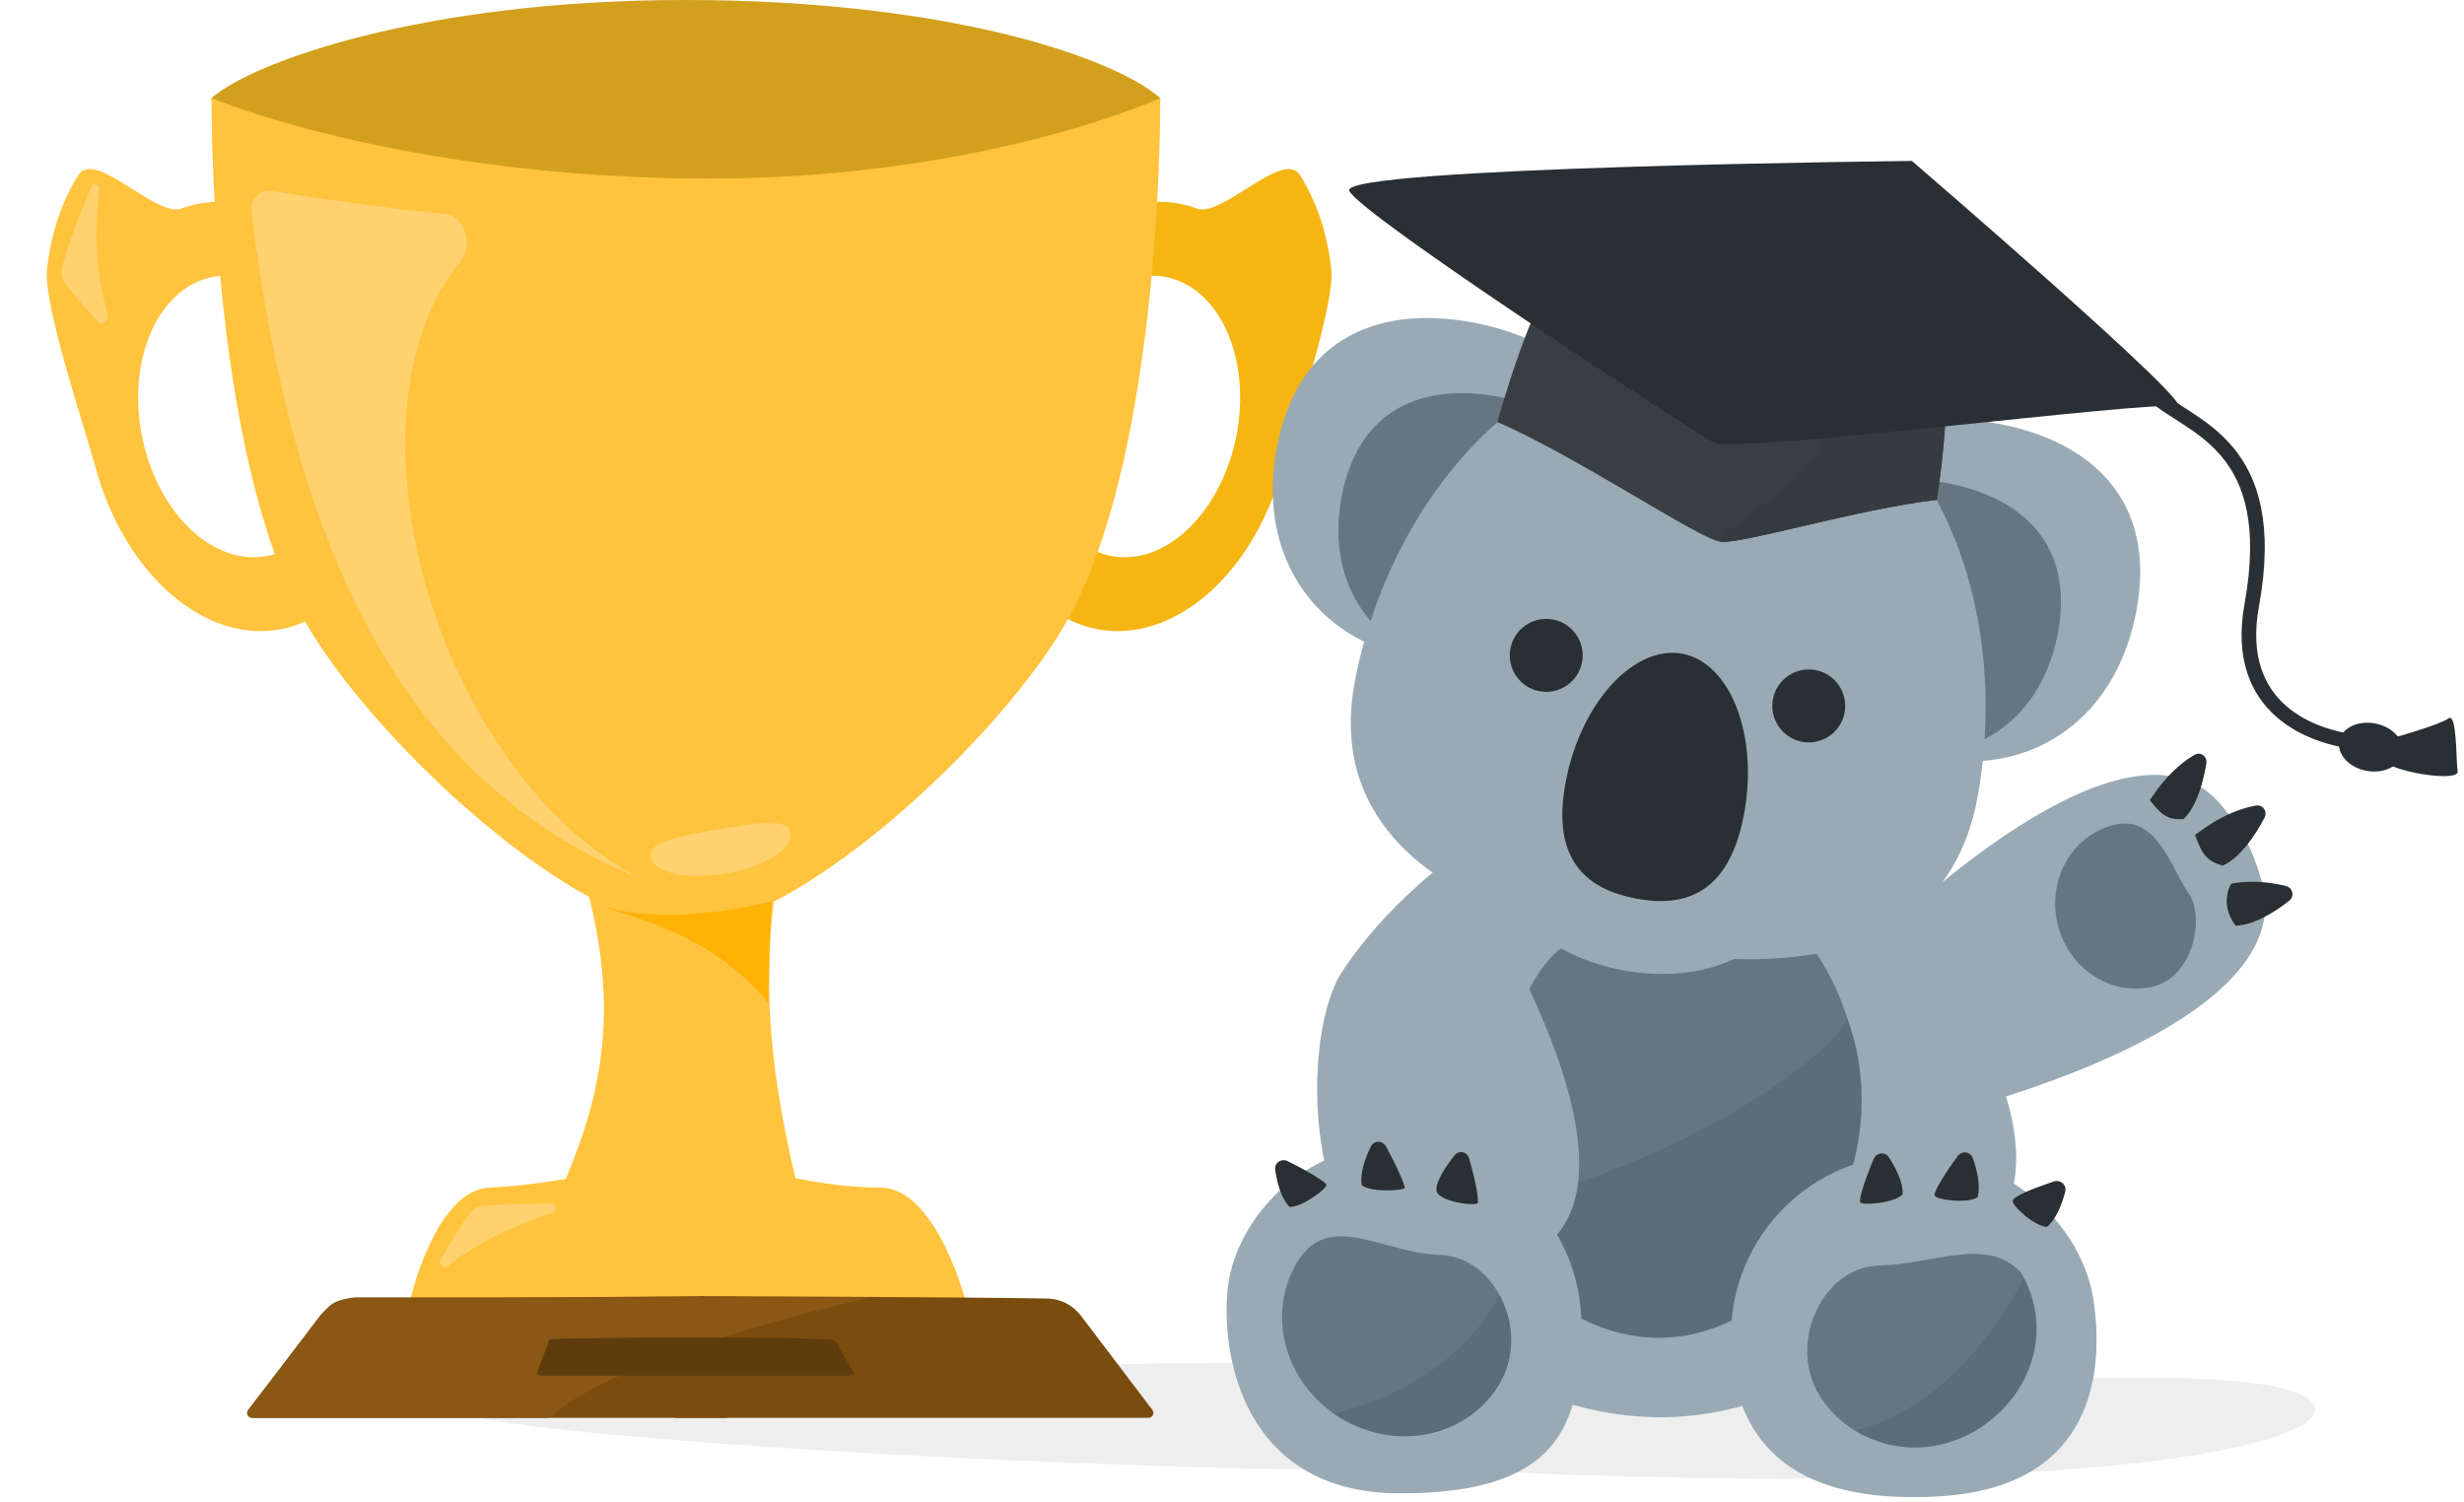 <svg width="251" height="153" viewBox="0 0 251 153" fill="none" xmlns="http://www.w3.org/2000/svg">
<path d="M231.126 141.139C244.967 143.577 231.126 153.33 151.774 149.917C104.637 149.917 46.082 145.877 46.082 143.454C46.082 141.03 95.871 138.701 143.009 138.701C190.066 143.09 217.286 138.701 231.126 141.139Z" fill="#4B4B4B" fill-opacity="0.09"/>
<path d="M118.196 9.989C118.196 15.693 96.7 20.264 69.798 20.264C42.895 20.264 21.551 15.692 21.551 9.988C25.608 6.394 42.895 0 69.798 0C96.7 0 113.59 5.926 118.196 9.989Z" fill="#D3A01D"/>
<path d="M26.503 21.326C23.783 20.328 21.017 20.302 18.476 21.249C15.935 22.197 9.69 15.178 7.995 17.822C6.3 20.465 5.195 23.772 4.791 27.418C4.386 31.064 8.713 43.83 9.705 47.522C10.697 51.214 12.338 54.612 14.466 57.382C16.594 60.151 19.136 62.197 21.842 63.318C24.549 64.438 27.325 64.595 29.9 63.772C32.474 62.95 34.757 61.176 36.523 58.626L32.365 53.052C31.206 54.725 29.708 55.888 28.02 56.428C26.331 56.967 24.51 56.864 22.735 56.129C20.96 55.394 19.292 54.053 17.896 52.236C16.5 50.419 15.424 48.19 14.773 45.768C14.123 43.346 13.92 40.815 14.186 38.424C14.451 36.032 15.175 33.862 16.287 32.129C17.399 30.395 18.86 29.156 20.527 28.535C22.193 27.913 24.008 27.931 25.792 28.585L26.503 21.326Z" fill="#FFC33D"/>
<path d="M113.9 21.326C116.619 20.328 119.386 20.302 121.927 21.249C124.467 22.197 130.713 15.178 132.408 17.822C134.103 20.465 135.207 23.772 135.612 27.418C136.016 31.064 131.689 43.83 130.697 47.522C129.706 51.214 128.065 54.612 125.937 57.382C123.808 60.151 121.266 62.197 118.56 63.318C115.854 64.438 113.077 64.595 110.503 63.772C107.929 62.95 105.646 61.176 103.879 58.626L108.038 53.052C109.196 54.725 110.694 55.888 112.382 56.428C114.071 56.967 115.892 56.864 117.667 56.129C119.443 55.394 121.11 54.053 122.506 52.236C123.902 50.419 124.978 48.19 125.629 45.768C126.28 43.346 126.482 40.815 126.217 38.424C125.951 36.032 125.227 33.862 124.115 32.129C123.003 30.395 121.542 29.156 119.876 28.535C118.209 27.913 116.395 27.931 114.611 28.585L113.9 21.326Z" fill="#F5B614"/>
<path fill-rule="evenodd" clip-rule="evenodd" d="M69.479 18.174C39.706 17.652 21.548 9.99 21.548 9.99C21.548 9.99 21.245 45.172 30.782 62.774C35.707 71.865 48.91 85.301 60.013 91.371C62.811 102.631 61.54 110.87 57.631 120.1C55.1 120.525 52.434 120.86 49.855 120.987C44.339 121.259 41.811 132.345 41.811 132.345C62.82 135.909 75.769 136.079 98.316 132.345C98.316 132.345 95.396 121.259 89.88 120.987C86.814 120.987 83.76 120.574 81.025 120.012C78.479 109.165 77.772 101.133 78.806 91.859C90.089 86.05 103.894 72.117 108.956 62.774C118.493 45.172 118.19 9.99 118.19 9.99C118.19 9.99 99.252 18.695 69.479 18.174Z" fill="#FFC33D"/>
<path d="M25.669 144.434C25.253 144.434 25.019 143.956 25.274 143.627L33.126 133.502C33.689 132.776 34.553 132.348 35.471 132.341L71.368 132.043C71.604 132.041 71.809 132.204 71.86 132.434L74.409 143.824C74.479 144.137 74.241 144.434 73.921 144.434H25.669Z" fill="#7A4C0E"/>
<path d="M116.991 144.434C117.404 144.434 117.639 143.961 117.39 143.632L110.138 134.065C109.31 132.972 108.067 132.309 106.696 132.283C99.172 132.141 74.846 132.053 71.475 132.041C71.24 132.04 71.049 132.203 70.998 132.432L68.449 143.824C68.379 144.137 68.617 144.434 68.937 144.434H116.991Z" fill="#7A4C0E"/>
<path d="M36.5 132.157C34.937 132.157 33.464 132.888 32.519 134.132L25.302 143.631C25.052 143.96 25.287 144.434 25.7 144.434L55.836 144.433C55.965 144.433 56.084 144.387 56.178 144.3C63.251 137.786 88.579 132.156 88.897 132.156L36.5 132.157Z" fill="#8A5714"/>
<path d="M54.689 139.846L55.995 136.45C56.114 136.248 84.775 136.078 85.067 136.573L86.999 139.846C87.089 139.999 86.816 140.147 86.444 140.147H55.245C54.872 140.147 54.599 139.999 54.689 139.846Z" fill="#5F3C0D"/>
<path d="M61.021 92.249C67.406 94.199 75.403 92.654 78.637 91.824C78.211 96.306 78.445 98.621 78.248 102.151C73.339 96.392 68.381 94.526 61.021 92.249C60.982 92.238 60.944 92.226 60.906 92.214C60.944 92.226 60.983 92.237 61.021 92.249Z" fill="#FFB205"/>
<path d="M45.414 21.784C39.481 21.243 32.423 20.218 27.703 19.452C26.504 19.258 25.448 20.262 25.597 21.467C29.694 54.744 40.355 79.441 65.191 89.487C44.366 78.567 34.017 42.203 47.025 26.467C48.206 25.038 47.261 21.952 45.414 21.784Z" fill="#FFD26F"/>
<path d="M80.532 84.848C80.846 86.444 77.911 88.295 73.977 88.983C70.043 89.671 66.6 88.935 66.286 87.339C65.973 85.743 69.189 85.18 73.123 84.492C77.057 83.804 80.219 83.252 80.532 84.848Z" fill="#FFD26F"/>
<path d="M48.241 123.165C48.798 122.678 52.929 122.597 56.169 122.611C56.696 122.613 56.8 123.393 56.3 123.556C52.428 124.819 48.59 126.556 45.633 128.978C45.226 129.311 44.581 128.841 44.842 128.384C46.116 126.151 47.719 123.623 48.241 123.165Z" fill="#FFD26F"/>
<path d="M6.274 28.15C6.038 27.223 7.86 22.435 9.32 19.017C9.526 18.534 10.175 18.818 10.111 19.357C9.577 23.882 9.763 27.839 11 32.105C11.156 32.644 10.329 33.186 9.965 32.779C8.299 30.915 6.484 28.975 6.274 28.15Z" fill="#FFD26F"/>
<path d="M150.818 86.623L190.521 89.887C190.521 89.887 209.324 109.43 204.626 122.522C202.249 129.149 193.133 136.121 193.133 136.121C175.269 146.645 164.992 147.225 146.116 137.208C146.116 137.208 138.318 133.64 136.713 125.242C135.019 116.379 135.747 107.87 140.37 100.221C143.848 94.465 150.818 86.623 150.818 86.623Z" fill="#99AAB5"/>
<path d="M189.371 111.645C189.371 125.163 179.141 137.419 167.318 136.177C156.599 134.153 144.785 125.163 144.785 111.645C144.785 98.127 154.766 87.168 167.078 87.168C179.391 87.168 189.371 98.127 189.371 111.645Z" fill="#66757F"/>
<path d="M188.212 103.801C186.058 108.275 169.239 119.812 149.855 123.292C168.71 152.687 196.25 126.051 188.212 103.801Z" fill="#5D6D78"/>
<path d="M148.144 130.554C151.593 130.111 153.572 129.391 156.532 127.566C169.877 119.339 148.144 87.167 148.144 87.167C148.144 87.167 141.138 92.102 136.628 99.134C132.117 106.165 132.681 132.537 148.144 130.554Z" fill="#99AAB5"/>
<path d="M161.097 135.033C161.097 145.246 158.802 152.129 142.61 152.129C126.417 152.129 124.287 137.594 125.094 131.025C125.901 124.456 132.4 116.539 142.61 116.539C152.82 116.539 161.097 124.819 161.097 135.033Z" fill="#99AAB5"/>
<path d="M152.707 141.016C149.471 146.36 142.248 147.903 136.573 144.465C130.897 141.026 128.92 133.906 132.155 128.563C135.39 123.22 140.945 127.691 146.641 127.836C152.337 127.981 155.942 135.673 152.707 141.016Z" fill="#66757F"/>
<path d="M131.177 118.288C133.302 119.333 134.969 120.379 135.113 120.674C135.287 121.033 132.49 123.084 131.343 122.933C130.511 122.069 130.088 120.489 129.898 119.178C129.793 118.458 130.524 117.967 131.177 118.288Z" fill="#292F33"/>
<path d="M141.189 116.796C142.342 118.874 143.09 120.718 143.103 120.984C143.118 121.307 139.578 121.496 138.716 120.725C138.515 119.541 139.056 117.997 139.637 116.807C139.957 116.154 140.837 116.16 141.189 116.796Z" fill="#292F33"/>
<path d="M149.664 118.029C150.317 120.309 150.667 122.252 150.53 122.551C150.364 122.914 146.472 122.436 146.328 121.267C146.227 120.445 147.241 118.861 148.168 117.698C148.622 117.13 149.464 117.33 149.664 118.029Z" fill="#292F33"/>
<path d="M155.373 101.529C155.373 101.529 149.852 95.381 148.562 95.49C148.646 90.754 156.952 90.507 161.094 90.975C160.939 91.63 163.138 97.084 162.44 97.704C161.568 98.478 161.723 96.776 161.094 96.404C158.511 94.879 155.373 101.529 155.373 101.529Z" fill="#99AAB5"/>
<path d="M176.322 136.121C176.322 146.334 181.964 153.418 197.69 152.424C213.417 151.429 214.355 139.584 213.243 132.359C212.132 125.134 205.019 117.627 194.809 117.627C184.599 117.627 176.322 125.907 176.322 136.121Z" fill="#99AAB5"/>
<path d="M217.606 62.345C219.79 50.998 213.045 44.99 203.647 43.18C199.706 42.421 195.495 42.502 191.799 43.488C187.996 39.656 183.191 36.874 177.345 35.748C171.498 34.621 166.004 35.419 161.051 37.565C157.984 35.277 154.105 33.636 150.164 32.877C140.766 31.067 132.273 34.139 130.088 45.486C128.289 54.834 132.257 62.087 138.962 65.369C138.607 66.652 138.295 67.946 138.043 69.254C135.361 83.186 145.438 90.035 155.006 93.52C157.295 96.006 160.904 97.995 165.202 98.823C169.5 99.651 173.588 99.144 176.637 97.689C186.816 98.008 198.713 95.392 201.395 81.46C201.647 80.152 201.838 78.835 201.984 77.511C209.428 76.953 215.806 71.692 217.606 62.345Z" fill="#99AAB5"/>
<path d="M155.041 41.013C154.283 40.784 153.517 40.583 152.747 40.435C145.227 38.986 138.434 41.443 136.686 50.521C135.678 55.759 136.941 60.173 139.625 63.253C142.553 54.241 147.971 46.158 155.041 41.013ZM198.45 49.239C197.679 49.09 196.892 48.992 196.103 48.923C200.759 56.326 202.787 65.844 202.159 75.301C205.797 73.437 208.608 69.81 209.617 64.57C211.365 55.492 205.969 50.687 198.45 49.239Z" fill="#66757F"/>
<path d="M177.632 83.076C176.066 91.21 171.468 92.463 166.606 91.526C161.744 90.59 157.942 87.719 159.508 79.585C161.074 71.45 166.542 65.664 171.404 66.601C176.266 67.537 179.198 74.942 177.632 83.076Z" fill="#292F33"/>
<path d="M156.809 70.41C158.822 70.798 160.769 69.479 161.157 67.465C161.545 65.45 160.227 63.502 158.213 63.115C156.199 62.727 154.252 64.045 153.864 66.06C153.476 68.074 154.795 70.022 156.809 70.41Z" fill="#292F33"/>
<path d="M183.551 75.562C185.565 75.95 187.512 74.632 187.899 72.617C188.287 70.602 186.969 68.655 184.955 68.267C182.941 67.879 180.994 69.198 180.606 71.212C180.219 73.227 181.537 75.174 183.551 75.562Z" fill="#292F33"/>
<path d="M226.178 81.906C228.439 84.549 229.423 86.411 230.394 89.752C234.77 104.809 197.976 113.502 197.976 113.502L189.394 97.53C189.394 97.53 216.043 70.056 226.178 81.906Z" fill="#99AAB5"/>
<path d="M219.234 100.52C214.943 101.499 210.621 98.595 209.581 94.034C208.541 89.473 211.177 84.982 215.468 84.003C219.76 83.024 221.257 88.611 222.936 90.987C224.614 93.364 223.525 99.541 219.234 100.52Z" fill="#66757F"/>
<path d="M223.538 76.9C220.643 78.601 219.137 81.457 218.982 81.492C220.221 83.088 220.878 83.548 222.437 83.44C223.756 82.188 224.449 79.66 224.754 77.766C224.869 77.05 224.163 76.533 223.538 76.9Z" fill="#292F33"/>
<path d="M229.799 82.063C226.272 82.706 223.765 85.051 223.596 85.031C224.311 87.053 224.82 87.741 226.425 88.184C228.191 87.397 229.747 85.083 230.68 83.3C231.014 82.661 230.509 81.934 229.799 82.063Z" fill="#292F33"/>
<path d="M232.867 90.262C229.609 89.441 227.29 90.031 227.29 90.031C227.29 90.031 226.002 91.986 227.727 94.292C229.577 94.26 231.728 92.923 233.187 91.764C233.76 91.309 233.576 90.441 232.867 90.262Z" fill="#292F33"/>
<path d="M185.317 142.104C188.552 147.447 195.776 148.991 201.451 145.552C207.126 142.114 209.104 134.994 205.869 129.651C202.46 125.907 197.078 128.779 191.382 128.924C185.686 129.069 182.082 136.761 185.317 142.104Z" fill="#66757F"/>
<path d="M209.198 120.362C206.946 121.123 205.114 121.872 205.029 122.315C204.926 122.853 207.37 125 208.526 124.976C209.449 124.209 210.043 122.686 210.377 121.404C210.56 120.7 209.888 120.129 209.198 120.362Z" fill="#292F33"/>
<path d="M199.411 117.782C198.028 119.676 197.053 121.322 197.058 121.739C197.063 122.246 200.503 122.637 201.446 121.965C201.775 120.812 201.408 119.218 200.962 117.972C200.717 117.287 199.84 117.195 199.411 117.782Z" fill="#292F33"/>
<path d="M190.858 118.077C189.94 120.277 189.337 122.181 189.502 122.478C189.702 122.838 193.062 122.539 193.82 121.665C193.869 120.466 193.138 119.004 192.411 117.897C192.011 117.289 191.138 117.406 190.858 118.077Z" fill="#292F33"/>
<path d="M152.752 131.92C150.598 136.395 144.626 142.024 135.879 144.013C145.972 150.77 157.759 141.398 152.752 131.92Z" fill="#5D6D78"/>
<path d="M206.157 130.193C204.004 134.668 197.724 143.727 188.977 145.716C199.141 151.885 211.536 140.545 206.157 130.193Z" fill="#5D6D78"/>
<path d="M197.073 35.291C199.558 36.782 197.297 50.914 197.297 50.914C189.252 51.839 177.386 55.485 175.205 55.178C173.024 54.871 160.407 46.368 152.531 42.996C152.531 42.996 156.318 29.324 158.803 28.33C161.288 27.336 194.588 33.799 197.073 35.291Z" fill="#393E42"/>
<path d="M197.071 35.291C199.556 36.783 197.295 50.924 197.295 50.924C189.25 51.848 176.805 55.597 175.203 55.178C175.654 53.031 186.714 48.682 185.633 43.128C184.552 37.574 189.332 35.144 197.071 35.291Z" fill="#353B40"/>
<path d="M137.446 19.445C136.322 17.006 194.762 16.396 194.762 16.396C194.762 16.396 224.544 42.007 221.734 41.397C218.925 40.787 176.78 46.275 174.533 45.056C172.285 43.836 138.57 21.884 137.446 19.445Z" fill="#292F33"/>
<path d="M249.409 73.187C248.694 73.716 245.309 74.745 243.706 75.194C243.225 75.331 240.939 76.688 243.154 77.814C245.37 78.941 250.522 79.554 250.351 78.574C250.18 77.595 250.303 72.526 249.409 73.187Z" fill="#292F33"/>
<path d="M219.438 40.264C223.082 43.578 232.36 45.236 229.378 61.643C227.42 72.415 235.839 75.067 239.815 75.564" stroke="#292F33" stroke-width="1.492"/>
<ellipse rx="3.27" ry="2.453" transform="matrix(0.981 0.192 -0.192 0.981 241.504 76.111)" fill="#292F33"/>
</svg>
